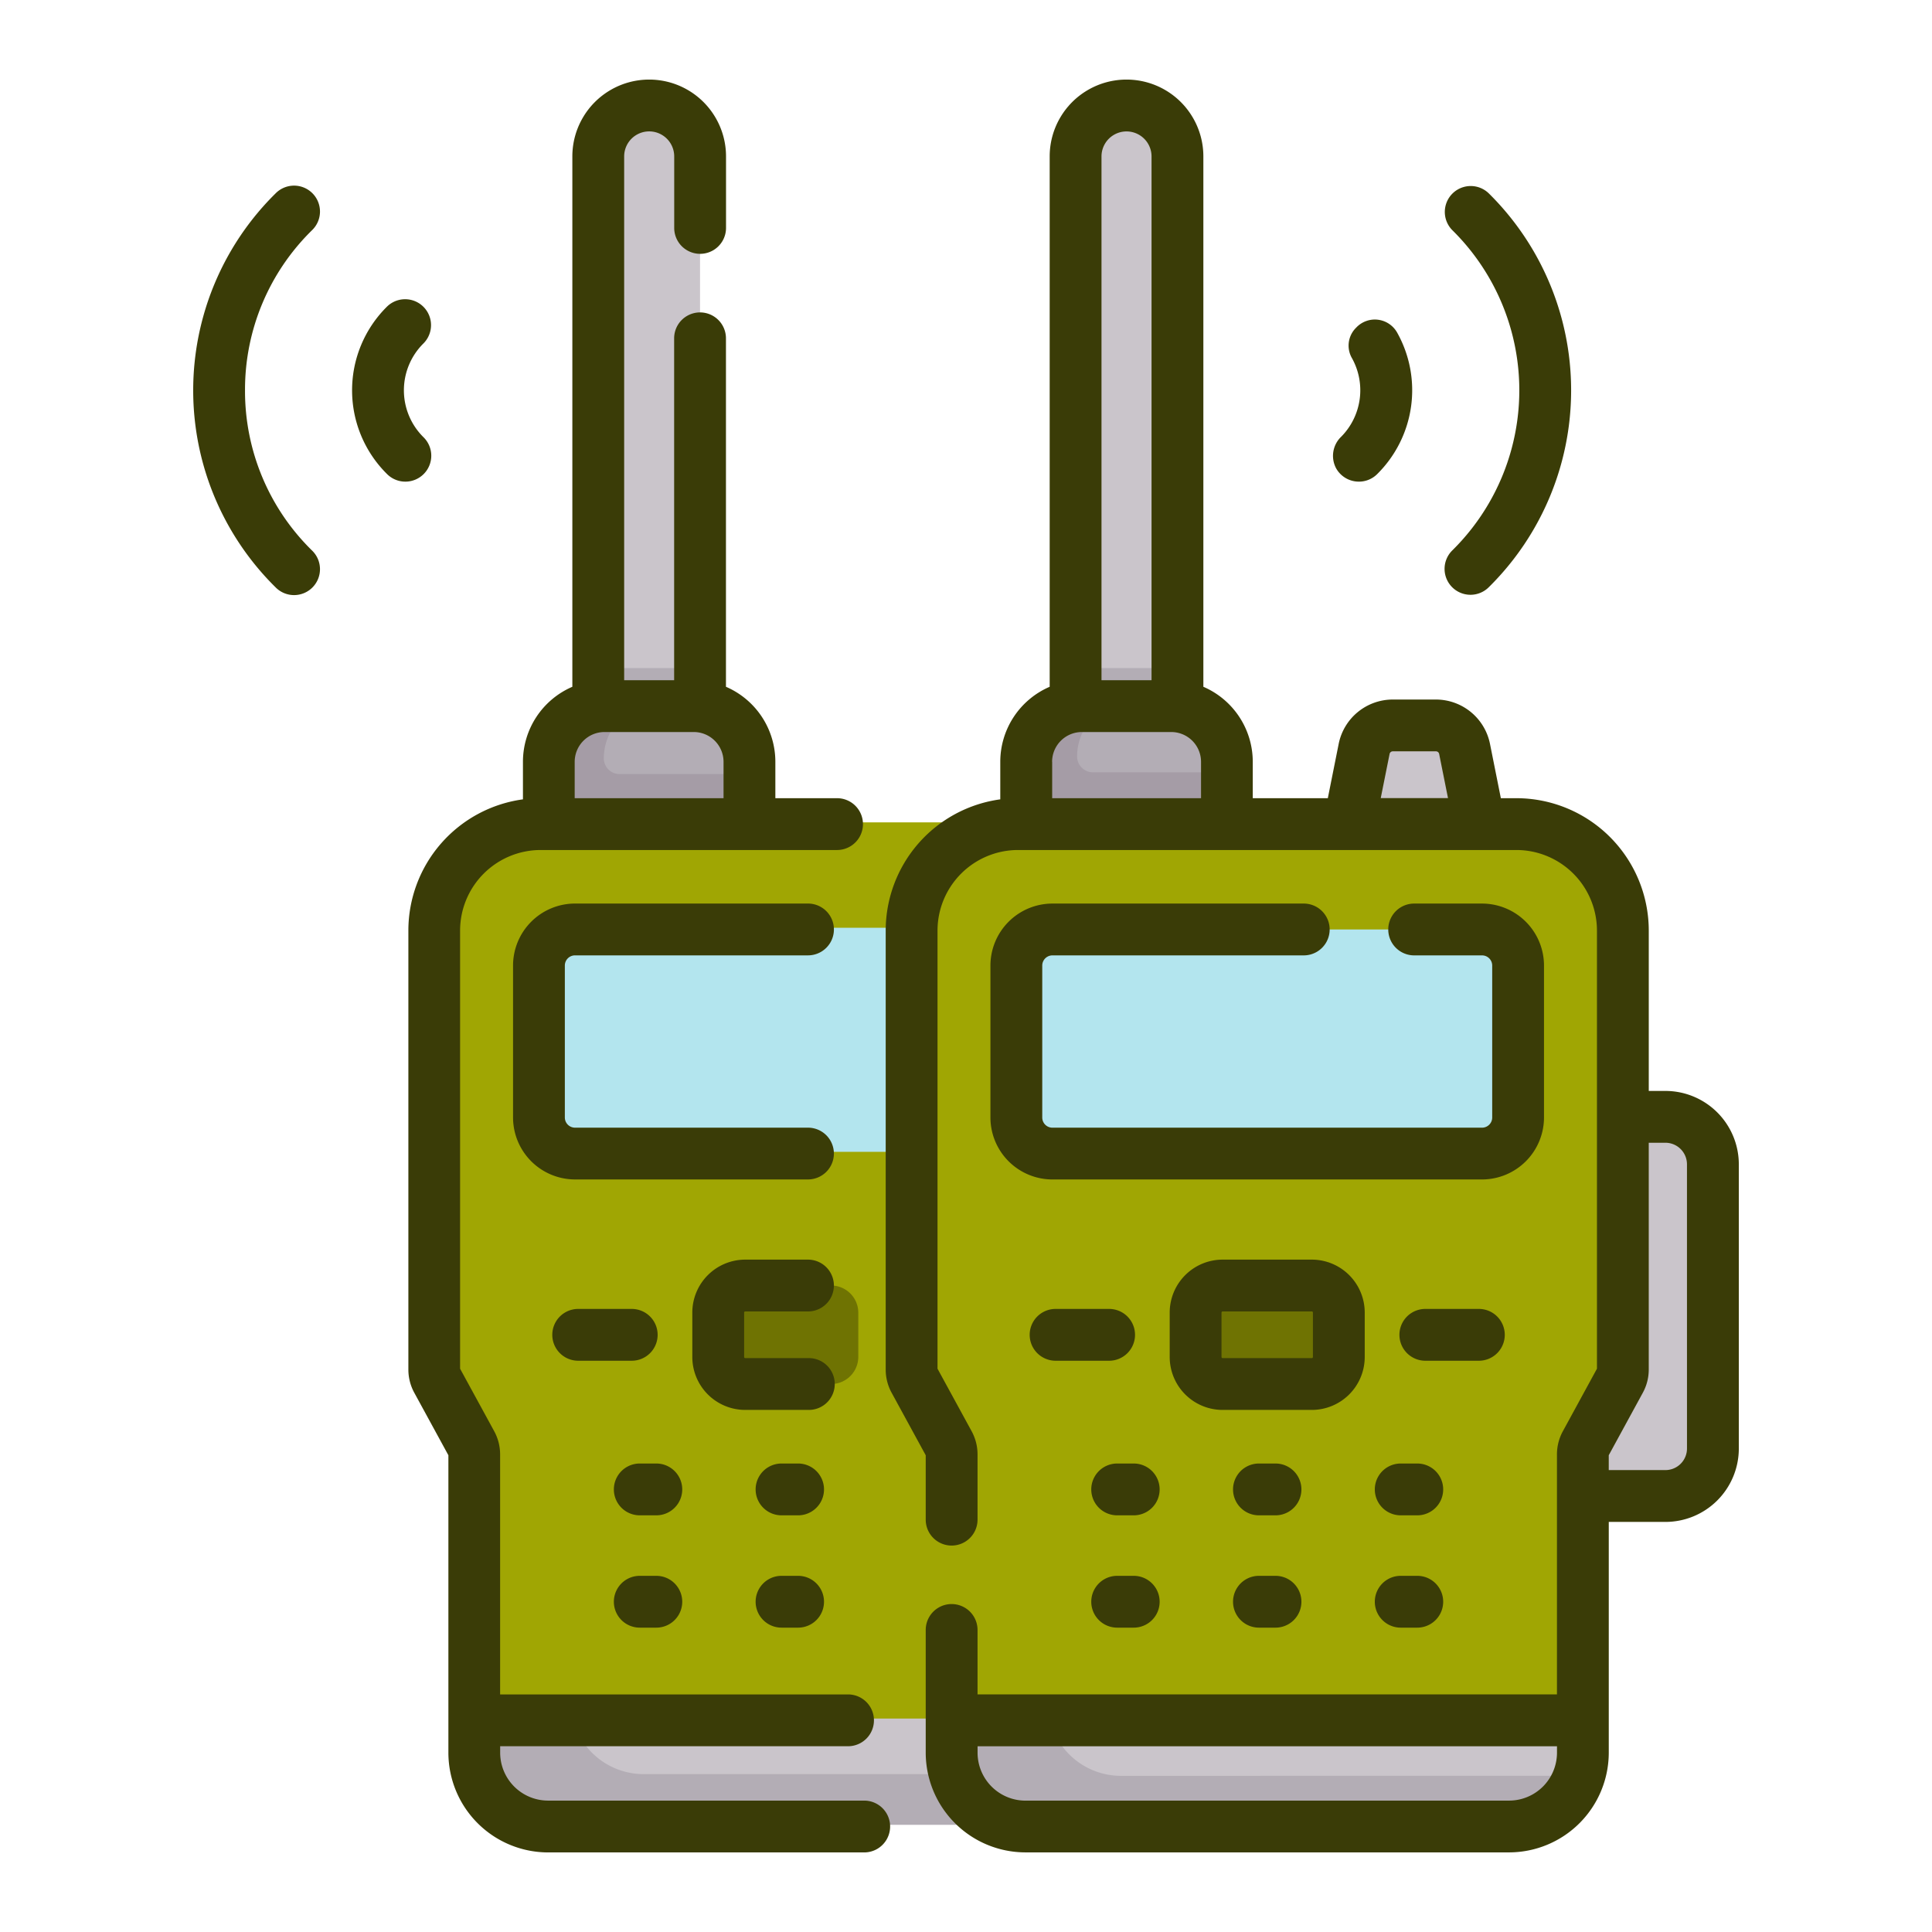 <svg xmlns="http://www.w3.org/2000/svg" width="105" height="105" viewBox="0 0 105 105">
  <g id="Grupo_61724" data-name="Grupo 61724" transform="translate(-326 -504)">
    <rect id="Rectángulo_5987" data-name="Rectángulo 5987" width="105" height="105" transform="translate(326 504)" fill="none"/>
    <g id="walkie-talkie" transform="translate(303.606 508.325)">
      <g id="Grupo_61696" data-name="Grupo 61696" transform="translate(45.992 1.408)">
        <path id="Trazado_111634" data-name="Trazado 111634" d="M155.679,42.771h-5.536v-32.5a2.768,2.768,0,1,1,5.536,0Z" transform="translate(-141.231 -7.5)" fill="#cac5cb"/>
        <path id="Trazado_111635" data-name="Trazado 111635" d="M155.679,170.4c-.113-.008-.227-.013-.342-.013h-4.852c-.115,0-.229.005-.342.013v4.68h5.536Z" transform="translate(-141.231 -139.813)" fill="#b3adb5"/>
        <path id="Trazado_111636" data-name="Trazado 111636" d="M143.718,181.391h-4.852a3.027,3.027,0,0,0-3.027,3.027v6.388h10.907v-6.388A3.027,3.027,0,0,0,143.718,181.391Z" transform="translate(-129.612 -148.748)" fill="#b3adb5"/>
        <path id="Trazado_111637" data-name="Trazado 111637" d="M139.682,185.082a.851.851,0,0,1-.851-.851,3.025,3.025,0,0,1,1.986-2.839h-1.951a3.027,3.027,0,0,0-3.027,3.027v6.388h10.906v-5.725Z" transform="translate(-129.613 -148.748)" fill="#a59ca6"/>
        <path id="Trazado_111638" data-name="Trazado 111638" d="M293.892,43.335h-5.536V10.268a2.768,2.768,0,0,1,5.536,0Z" transform="translate(-253.498 -7.5)" fill="#cac5cb"/>
        <path id="Trazado_111639" data-name="Trazado 111639" d="M293.892,170.4c-.113-.008-.227-.013-.342-.013H288.7c-.115,0-.229.005-.342.013v5.243h5.536Z" transform="translate(-253.498 -139.813)" fill="#b3adb5"/>
        <path id="Trazado_111640" data-name="Trazado 111640" d="M281.931,181.391h-4.852a3.027,3.027,0,0,0-3.027,3.027v6.013h10.906v-6.013A3.027,3.027,0,0,0,281.931,181.391Z" transform="translate(-241.879 -148.748)" fill="#b3adb5"/>
        <path id="Trazado_111641" data-name="Trazado 111641" d="M277.681,184.988a.862.862,0,0,1-.862-.862,3.024,3.024,0,0,1,1.735-2.734h-1.476a3.027,3.027,0,0,0-3.027,3.027v6.013h10.906v-5.443Z" transform="translate(-241.879 -148.748)" fill="#a59ca6"/>
        <path id="Trazado_111642" data-name="Trazado 111642" d="M146.787,457.4H116.939l-2.69,3.209v1.763a4.011,4.011,0,0,0,4.012,4.01h26.283a4.011,4.011,0,0,0,4.012-4.01V460.61Z" transform="translate(-112.075 -372.944)" fill="#cac5cb"/>
        <path id="Trazado_111643" data-name="Trazado 111643" d="M123.5,463.631a3.968,3.968,0,0,1-4.012-3.923V457.4h-2.546l-2.69,3.209v1.763a4.011,4.011,0,0,0,4.012,4.01h26.283a4.015,4.015,0,0,0,3.811-2.753Z" transform="translate(-112.075 -372.945)" fill="#b3adb5"/>
        <path id="Trazado_111644" data-name="Trazado 111644" d="M141.323,220.832V244.7a1.221,1.221,0,0,1-.146.58L139.3,248.72a1.206,1.206,0,0,0-.148.58v14.453H104.843V249.3a1.206,1.206,0,0,0-.148-.58l-1.877-3.445a1.2,1.2,0,0,1-.148-.58V220.832a5.784,5.784,0,0,1,5.786-5.784h27.085a5.783,5.783,0,0,1,5.784,5.784Z" transform="translate(-102.669 -176.087)" fill="#a0a603"/>
        <path id="Trazado_111645" data-name="Trazado 111645" d="M158.3,257.73H134.957A1.961,1.961,0,0,1,133,255.77v-8.258a1.961,1.961,0,0,1,1.961-1.961H158.3a1.961,1.961,0,0,1,1.961,1.961v8.258A1.961,1.961,0,0,1,158.3,257.73Z" transform="translate(-127.303 -200.863)" fill="#b3e5ee"/>
        <g id="Grupo_61693" data-name="Grupo 61693" transform="translate(28.119 33.692)">
          <path id="Trazado_111647" data-name="Trazado 111647" d="M372.5,192.342l-.818-4.088a1.586,1.586,0,0,0-1.555-1.275h-2.346a1.585,1.585,0,0,0-1.555,1.275l-.818,4.088-.494,2.83h8.134Z" transform="translate(-343.807 -186.979)" fill="#cac5cb"/>
          <path id="Trazado_111648" data-name="Trazado 111648" d="M400.764,320.908a2.579,2.579,0,0,0,2.579-2.579V302.881a2.579,2.579,0,0,0-2.579-2.579H387.277V320.55Z" transform="translate(-361.969 -279.029)" fill="#cac5cb"/>
          <path id="Trazado_111649" data-name="Trazado 111649" d="M285,457.9H255.15l-2.69,3.209v1.763a4.011,4.011,0,0,0,4.012,4.01h26.283a4.011,4.011,0,0,0,4.012-4.01v-1.763Z" transform="translate(-252.46 -407.045)" fill="#cac5cb"/>
        </g>
        <path id="Trazado_111650" data-name="Trazado 111650" d="M261.708,464.133a3.968,3.968,0,0,1-4.012-3.923V457.9H255.15l-2.69,3.209v1.763a4.011,4.011,0,0,0,4.012,4.01h26.283a4.015,4.015,0,0,0,3.811-2.753Z" transform="translate(-224.341 -373.353)" fill="#b3adb5"/>
        <path id="Trazado_111651" data-name="Trazado 111651" d="M279.534,221.334V245.2a1.22,1.22,0,0,1-.146.58l-1.879,3.445a1.206,1.206,0,0,0-.148.58v14.453H243.054V249.8a1.206,1.206,0,0,0-.148-.58l-1.877-3.445a1.2,1.2,0,0,1-.148-.58V221.334a5.784,5.784,0,0,1,5.786-5.784H273.75A5.783,5.783,0,0,1,279.534,221.334Z" transform="translate(-214.935 -176.494)" fill="#a0a603"/>
        <g id="Grupo_61695" data-name="Grupo 61695" transform="translate(15.435 44.782)">
          <path id="Trazado_111652" data-name="Trazado 111652" d="M296.515,258.232H273.168a1.961,1.961,0,0,1-1.961-1.961v-8.258a1.961,1.961,0,0,1,1.961-1.961h23.348a1.961,1.961,0,0,1,1.961,1.961v8.258A1.961,1.961,0,0,1,296.515,258.232Z" transform="translate(-255.004 -246.053)" fill="#b3e5ee"/>
          <g id="Grupo_61694" data-name="Grupo 61694" transform="translate(0 19.351)">
            <path id="Trazado_111653" data-name="Trazado 111653" d="M329.422,354.486h-4.849a1.467,1.467,0,0,1-1.467-1.467V350.6a1.467,1.467,0,0,1,1.467-1.467h4.849a1.467,1.467,0,0,1,1.467,1.467v2.418A1.467,1.467,0,0,1,329.422,354.486Z" transform="translate(-297.16 -349.134)" fill="#6f7302"/>
            <path id="Trazado_111654" data-name="Trazado 111654" d="M186.36,354.486a1.467,1.467,0,0,1-1.467-1.467V350.6a1.467,1.467,0,0,1,1.467-1.467h4.669a1.477,1.477,0,0,1,1.477,1.477v2.4a1.477,1.477,0,0,1-1.477,1.477Z" transform="translate(-184.893 -349.134)" fill="#6f7302"/>
          </g>
        </g>
      </g>
      <g id="Grupo_61697" data-name="Grupo 61697" transform="translate(32.894 0)">
        <path id="Trazado_111656" data-name="Trazado 111656" d="M275.758,54.966h-.906V46.248a7.2,7.2,0,0,0-7.193-7.193h-.846l-.591-2.956a3,3,0,0,0-2.935-2.406H260.94A3,3,0,0,0,258,36.1l-.591,2.956H253.33V37.079A4.441,4.441,0,0,0,250.645,33V4.176a4.176,4.176,0,1,0-8.352,0V33a4.441,4.441,0,0,0-2.685,4.075v2.043a7.2,7.2,0,0,0-6.227,7.126V70.111a2.628,2.628,0,0,0,.32,1.254l1.855,3.4v3.5a1.408,1.408,0,1,0,2.816,0V74.715a2.626,2.626,0,0,0-.32-1.254l-1.855-3.4V46.248a4.382,4.382,0,0,1,4.377-4.377h27.085a4.382,4.382,0,0,1,4.377,4.377V70.061l-1.854,3.4a2.627,2.627,0,0,0-.32,1.255V87.76h-31.49v-3.5a1.408,1.408,0,0,0-2.816,0v6.669a5.425,5.425,0,0,0,5.419,5.419h26.284a5.425,5.425,0,0,0,5.419-5.419V78.388h3.081a3.991,3.991,0,0,0,3.987-3.987V58.952a3.991,3.991,0,0,0-3.987-3.987ZM260.766,36.651a.178.178,0,0,1,.174-.143h2.346a.178.178,0,0,1,.174.143l.481,2.4h-3.656Zm-18.342.427a1.621,1.621,0,0,1,1.619-1.619H248.9a1.621,1.621,0,0,1,1.619,1.619v1.977h-8.091V37.078Zm2.685-32.9a1.36,1.36,0,1,1,2.72,0V32.643h-2.72Zm22.149,89.358H240.974a2.606,2.606,0,0,1-2.6-2.6v-.355h31.49v.355A2.606,2.606,0,0,1,267.258,93.534ZM276.929,74.4a1.172,1.172,0,0,1-1.171,1.171h-3.081v-.807l1.854-3.4a2.627,2.627,0,0,0,.32-1.254V57.781h.906a1.172,1.172,0,0,1,1.171,1.171Z" transform="translate(-195.745 0)" fill="#3a3c07"/>
        <path id="Trazado_111657" data-name="Trazado 111657" d="M326.205,346.927v-2.418a2.878,2.878,0,0,0-2.875-2.875h-4.849a2.878,2.878,0,0,0-2.875,2.875v2.418a2.878,2.878,0,0,0,2.875,2.875h4.849A2.878,2.878,0,0,0,326.205,346.927Zm-7.783,0v-2.418a.059.059,0,0,1,.059-.059h4.849a.059.059,0,0,1,.059.059v2.418a.059.059,0,0,1-.059.059h-4.849A.059.059,0,0,1,318.422,346.927Z" transform="translate(-262.535 -277.501)" fill="#3a3c07"/>
        <path id="Trazado_111658" data-name="Trazado 111658" d="M280.791,357.3a1.408,1.408,0,0,0-1.408-1.408h-2.909a1.408,1.408,0,0,0,0,2.816h2.909A1.408,1.408,0,0,0,280.791,357.3Z" transform="translate(-229.605 -289.08)" fill="#3a3c07"/>
        <path id="Trazado_111659" data-name="Trazado 111659" d="M387.837,357.3a1.408,1.408,0,0,0-1.408-1.408H383.52a1.408,1.408,0,0,0,0,2.816h2.909A1.408,1.408,0,0,0,387.837,357.3Z" transform="translate(-316.556 -289.08)" fill="#3a3c07"/>
        <path id="Trazado_111660" data-name="Trazado 111660" d="M336.247,400.666h-.9a1.408,1.408,0,1,0,0,2.816h.9a1.408,1.408,0,1,0,0-2.816Z" transform="translate(-277.426 -325.452)" fill="#3a3c07"/>
        <path id="Trazado_111661" data-name="Trazado 111661" d="M295.2,400.666h-.9a1.408,1.408,0,1,0,0,2.816h.9a1.408,1.408,0,1,0,0-2.816Z" transform="translate(-244.084 -325.452)" fill="#3a3c07"/>
        <path id="Trazado_111662" data-name="Trazado 111662" d="M377.289,400.666h-.9a1.408,1.408,0,1,0,0,2.816h.9a1.408,1.408,0,0,0,0-2.816Z" transform="translate(-310.763 -325.452)" fill="#3a3c07"/>
        <path id="Trazado_111663" data-name="Trazado 111663" d="M336.247,433.183h-.9a1.408,1.408,0,0,0,0,2.816h.9a1.408,1.408,0,0,0,0-2.816Z" transform="translate(-277.426 -351.865)" fill="#3a3c07"/>
        <path id="Trazado_111664" data-name="Trazado 111664" d="M295.2,433.183h-.9a1.408,1.408,0,0,0,0,2.816h.9a1.408,1.408,0,0,0,0-2.816Z" transform="translate(-244.084 -351.865)" fill="#3a3c07"/>
        <path id="Trazado_111665" data-name="Trazado 111665" d="M377.289,433.183h-.9a1.408,1.408,0,0,0,0,2.816h.9a1.408,1.408,0,0,0,0-2.816Z" transform="translate(-310.763 -351.865)" fill="#3a3c07"/>
        <path id="Trazado_111666" data-name="Trazado 111666" d="M119.941,93.534h-17.18a2.606,2.606,0,0,1-2.6-2.6v-.355h18.906a1.408,1.408,0,1,0,0-2.816H100.158V74.715a2.628,2.628,0,0,0-.32-1.254l-1.855-3.4V46.248a4.382,4.382,0,0,1,4.377-4.377H118.47a1.408,1.408,0,0,0,0-2.816h-3.353V37.078A4.441,4.441,0,0,0,112.432,33V14.062a1.408,1.408,0,1,0-2.816,0V32.643H106.9V4.176a1.36,1.36,0,0,1,2.72,0V8.062a1.408,1.408,0,1,0,2.816,0V4.176a4.176,4.176,0,1,0-8.352,0V33a4.441,4.441,0,0,0-2.685,4.075v2.043a7.2,7.2,0,0,0-6.227,7.126V70.111a2.626,2.626,0,0,0,.32,1.254l1.855,3.4V90.931a5.425,5.425,0,0,0,5.419,5.419h17.18a1.408,1.408,0,1,0,0-2.816ZM104.211,39.055V37.078a1.621,1.621,0,0,1,1.619-1.619h4.852a1.621,1.621,0,0,1,1.619,1.619v1.977Z" transform="translate(-83.478 0)" fill="#3a3c07"/>
        <path id="Trazado_111667" data-name="Trazado 111667" d="M142.931,252.14a1.408,1.408,0,0,0-1.408-1.408H128.862a.553.553,0,0,1-.553-.553v-8.258a.553.553,0,0,1,.553-.553h12.662a1.408,1.408,0,0,0,0-2.816H128.862a3.372,3.372,0,0,0-3.368,3.368v8.258a3.372,3.372,0,0,0,3.368,3.368h12.661A1.408,1.408,0,0,0,142.931,252.14Z" transform="translate(-108.111 -193.771)" fill="#3a3c07"/>
        <path id="Trazado_111668" data-name="Trazado 111668" d="M185.134,348.394a1.408,1.408,0,0,0-1.408-1.408h-3.458a.059.059,0,0,1-.059-.059v-2.418a.059.059,0,0,1,.059-.059h3.411a1.408,1.408,0,1,0,0-2.816h-3.411a2.878,2.878,0,0,0-2.875,2.875v2.418a2.878,2.878,0,0,0,2.875,2.875h3.458A1.408,1.408,0,0,0,185.134,348.394Z" transform="translate(-150.267 -277.501)" fill="#3a3c07"/>
        <path id="Trazado_111669" data-name="Trazado 111669" d="M142.579,357.3a1.408,1.408,0,0,0-1.408-1.408h-2.909a1.408,1.408,0,0,0,0,2.816h2.909A1.408,1.408,0,0,0,142.579,357.3Z" transform="translate(-117.338 -289.08)" fill="#3a3c07"/>
        <path id="Trazado_111670" data-name="Trazado 111670" d="M198.034,400.666h-.9a1.408,1.408,0,1,0,0,2.816h.9a1.408,1.408,0,1,0,0-2.816Z" transform="translate(-165.159 -325.452)" fill="#3a3c07"/>
        <path id="Trazado_111671" data-name="Trazado 111671" d="M156.987,400.666h-.9a1.408,1.408,0,1,0,0,2.816h.9a1.408,1.408,0,1,0,0-2.816Z" transform="translate(-131.817 -325.452)" fill="#3a3c07"/>
        <path id="Trazado_111672" data-name="Trazado 111672" d="M198.034,433.183h-.9a1.408,1.408,0,0,0,0,2.816h.9a1.408,1.408,0,1,0,0-2.816Z" transform="translate(-165.159 -351.865)" fill="#3a3c07"/>
        <path id="Trazado_111673" data-name="Trazado 111673" d="M156.987,433.183h-.9a1.408,1.408,0,0,0,0,2.816h.9a1.408,1.408,0,1,0,0-2.816Z" transform="translate(-131.817 -351.865)" fill="#3a3c07"/>
        <path id="Trazado_111674" data-name="Trazado 111674" d="M395.588,52.564a1.408,1.408,0,0,0,1.991.014,15.035,15.035,0,0,0,0-21.417,1.408,1.408,0,0,0-1.977,2.005,12.219,12.219,0,0,1,0,17.406A1.408,1.408,0,0,0,395.588,52.564Z" transform="translate(-327.173 -24.983)" fill="#3a3c07"/>
        <path id="Trazado_111675" data-name="Trazado 111675" d="M364.3,78.281a1.4,1.4,0,0,0,.988-.405,6.41,6.41,0,0,0,1.091-7.693,1.389,1.389,0,0,0-2.2-.3l-.056.057a1.363,1.363,0,0,0-.2,1.632,3.59,3.59,0,0,1-.583,4.265,1.438,1.438,0,0,0-.286,1.707,1.415,1.415,0,0,0,1.241.737Z" transform="translate(-300.946 -56.43)" fill="#3a3c07"/>
        <path id="Trazado_111676" data-name="Trazado 111676" d="M35.71,41.87a12.131,12.131,0,0,1,3.642-8.7,1.408,1.408,0,1,0-1.977-2.005,15.035,15.035,0,0,0,0,21.417,1.408,1.408,0,1,0,1.977-2.005,12.13,12.13,0,0,1-3.642-8.7Z" transform="translate(-32.894 -24.983)" fill="#3a3c07"/>
        <path id="Trazado_111677" data-name="Trazado 111677" d="M82.777,71.036a3.584,3.584,0,0,1,0-5.105A1.408,1.408,0,0,0,80.8,63.926a6.4,6.4,0,0,0,0,9.116,1.408,1.408,0,0,0,1.977-2.006Z" transform="translate(-70.258 -51.596)" fill="#3a3c07"/>
        <path id="Trazado_111678" data-name="Trazado 111678" d="M267.074,241.369h13.659a1.408,1.408,0,1,0,0-2.816H267.074a3.372,3.372,0,0,0-3.369,3.368v8.258a3.372,3.372,0,0,0,3.369,3.368h23.348a3.372,3.372,0,0,0,3.368-3.368v-8.258a3.372,3.372,0,0,0-3.368-3.368h-3.688a1.408,1.408,0,1,0,0,2.816h3.688a.553.553,0,0,1,.553.553v8.258a.553.553,0,0,1-.553.553H267.074a.553.553,0,0,1-.553-.553v-8.258a.554.554,0,0,1,.553-.553Z" transform="translate(-220.377 -193.771)" fill="#3a3c07"/>
      </g>
    </g>
  </g>
</svg>
